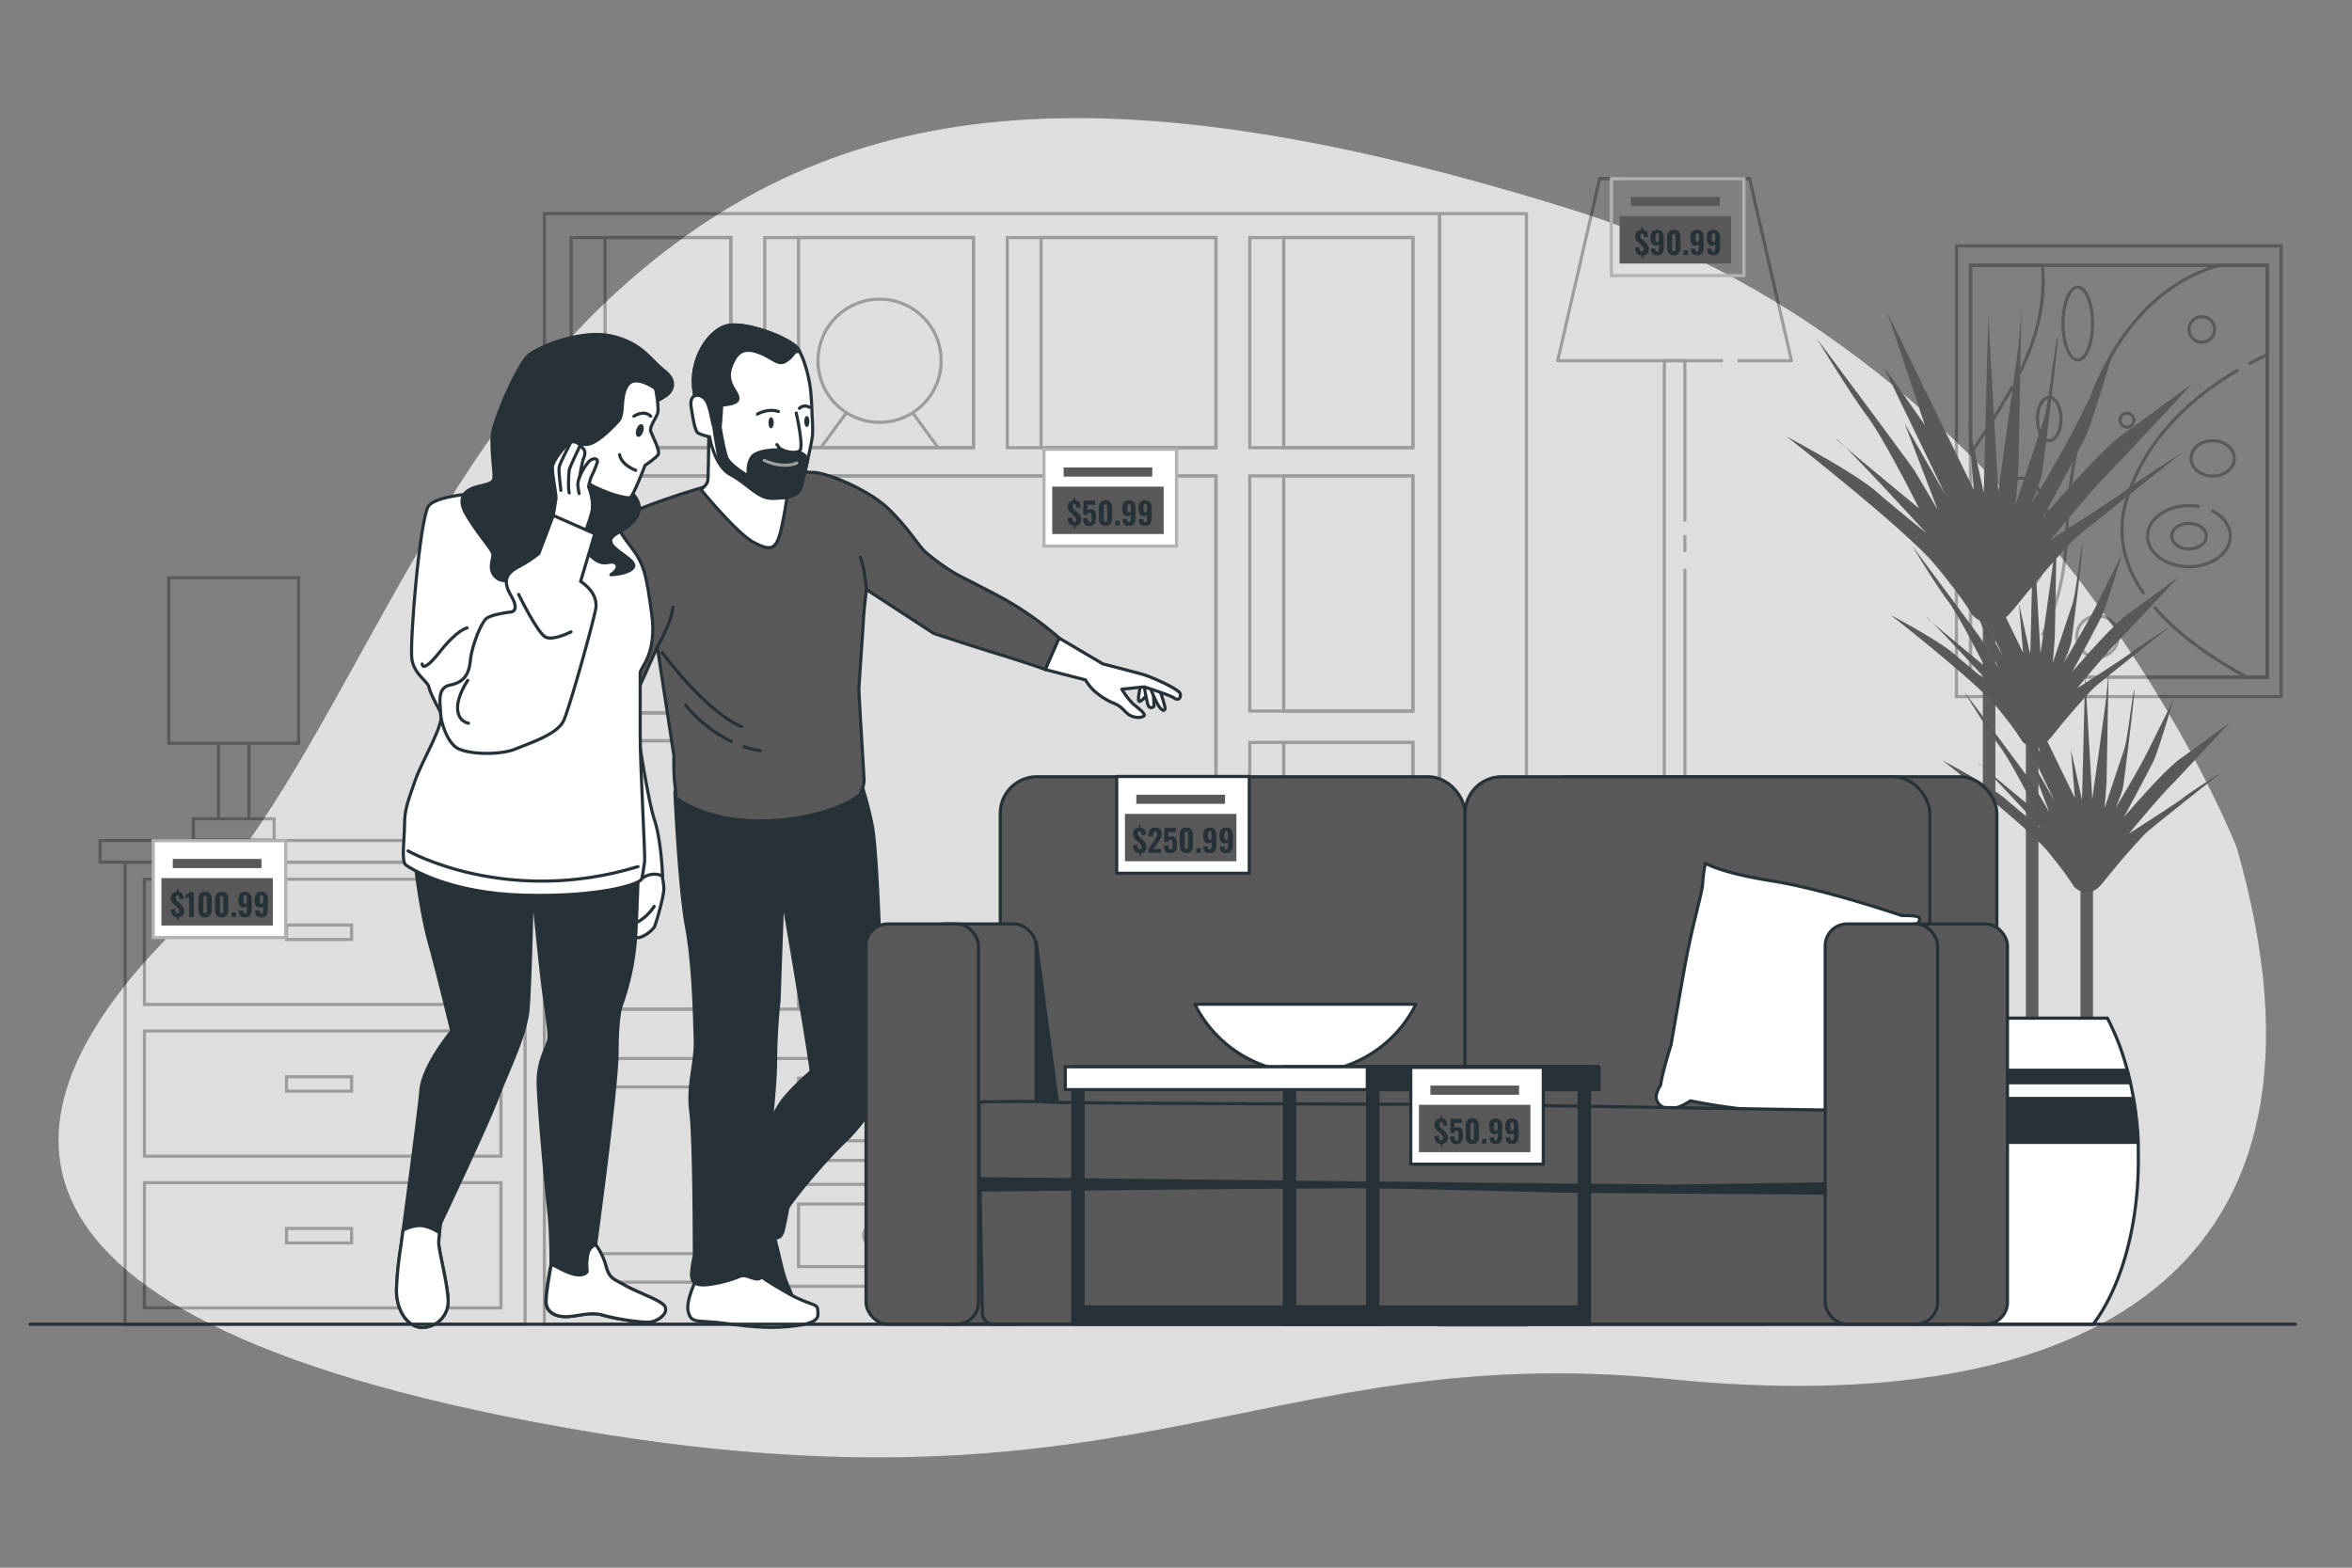 <svg xmlns="http://www.w3.org/2000/svg" viewBox="0 0 750 500"><rect x="0" y="0" width="750" height="500" fill="#808080" stroke="none"/><g id="freepik--background-simple--inject-2"><path d="M713.27,270.36S652.55,114.11,501.52,66.94,266.41,30.82,198.68,91.26,106.82,246,56.22,296.16s-79.41,120.14,112.1,157,232-26.53,364.34-13.27S752.2,406,713.27,270.36Z" style="fill:#595959"></path><path d="M713.27,270.36S652.55,114.11,501.52,66.94,266.41,30.82,198.68,91.26,106.82,246,56.22,296.16s-79.41,120.14,112.1,157,232-26.53,364.34-13.27S752.2,406,713.27,270.36Z" style="fill:#fff;opacity:0.8"></path></g><g id="freepik--lamp-2--inject-2"><g style="opacity:0.3"><polyline points="517.83 56.95 557.89 56.95 571.27 115.04 554.07 115.04" style="fill:none;stroke:#000;stroke-linejoin:round"></polyline><polyline points="549.37 115.04 496.72 115.04 510.1 56.95 513.8 56.95" style="fill:none;stroke:#000;stroke-linejoin:round"></polyline><line x1="537.27" y1="181.43" x2="537.27" y2="415.53" style="fill:none;stroke:#000;stroke-linejoin:round"></line><line x1="537.27" y1="170.69" x2="537.27" y2="176.06" style="fill:none;stroke:#000;stroke-linejoin:round"></line><polyline points="530.72 349.87 530.72 115.03 537.27 115.03 537.27 166.32" style="fill:none;stroke:#000;stroke-linejoin:round"></polyline><line x1="530.72" y1="415.53" x2="530.72" y2="356.25" style="fill:none;stroke:#000;stroke-linejoin:round"></line><rect x="503.09" y="415.53" width="59.38" height="6.82" style="fill:none;stroke:#000;stroke-linejoin:round"></rect></g></g><g id="freepik--lamp-1--inject-2"><g style="opacity:0.3"><rect x="53.83" y="184.27" width="41.39" height="52.8" style="fill:none;stroke:#000;stroke-miterlimit:10"></rect><line x1="69.67" y1="261.14" x2="69.67" y2="237.07" style="fill:none;stroke:#000;stroke-miterlimit:10"></line><line x1="79.38" y1="261.14" x2="79.38" y2="237.07" style="fill:none;stroke:#000;stroke-miterlimit:10"></line><rect x="61.64" y="261.15" width="25.77" height="6.76" style="fill:none;stroke:#000;stroke-miterlimit:10"></rect></g></g><g id="freepik--furniture-2--inject-2"><g style="opacity:0.3"><rect x="173.58" y="68.14" width="285.5" height="354.21" style="fill:none;stroke:#000;stroke-miterlimit:10"></rect><path d="M387.74,321.85H243.85V151.78H387.74ZM233.06,151.78H182.14v75.59h50.92Zm165.48-9h52v-67h-52Zm-10.8-67H321.2v67h66.54Zm-143.89,67H310.4v-67H243.85Zm-10.79,93.48H182.14v85.59h50.92Zm217.46-84.48h-52v75h52Zm-52,85v85h52v-85Zm-165.48-94v-67H182.14v67Z" style="fill:none;stroke:#000;stroke-miterlimit:10"></path><rect x="331.99" y="75.74" width="55.76" height="67.05" style="fill:none;stroke:#000;stroke-miterlimit:10"></rect><rect x="254.65" y="75.74" width="55.76" height="67.05" style="fill:none;stroke:#000;stroke-miterlimit:10"></rect><rect x="409.33" y="75.74" width="41.19" height="67.05" style="fill:none;stroke:#000;stroke-miterlimit:10"></rect><rect x="192.93" y="151.78" width="40.13" height="75.6" style="fill:none;stroke:#000;stroke-miterlimit:10"></rect><rect x="409.33" y="151.78" width="41.19" height="75.04" style="fill:none;stroke:#000;stroke-miterlimit:10"></rect><rect x="409.33" y="236.82" width="41.19" height="85.03" style="fill:none;stroke:#000;stroke-miterlimit:10"></rect><rect x="192.93" y="75.74" width="40.13" height="67.05" style="fill:none;stroke:#000;stroke-miterlimit:10"></rect><rect x="254.65" y="151.78" width="133.1" height="170.07" style="fill:none;stroke:#000;stroke-miterlimit:10"></rect><rect x="192.93" y="236.26" width="40.13" height="85.59" style="fill:none;stroke:#000;stroke-miterlimit:10"></rect><rect x="182.78" y="337.6" width="55.83" height="71.34" style="fill:none;stroke:#000;stroke-miterlimit:10"></rect><rect x="189.89" y="346.69" width="41.6" height="53.16" style="fill:none;stroke:#000;stroke-miterlimit:10"></rect><rect x="392.15" y="337.6" width="55.83" height="71.34" style="fill:none;stroke:#000;stroke-miterlimit:10"></rect><rect x="399.26" y="346.69" width="41.6" height="53.16" style="fill:none;stroke:#000;stroke-miterlimit:10"></rect><rect x="246.09" y="337.6" width="65.3" height="32.51" style="fill:none;stroke:#000;stroke-miterlimit:10"></rect><rect x="254.65" y="343.87" width="48.18" height="19.97" style="fill:none;stroke:#000;stroke-miterlimit:10"></rect><rect x="246.09" y="377.73" width="65.3" height="32.51" style="fill:none;stroke:#000;stroke-miterlimit:10"></rect><rect x="254.65" y="384.01" width="48.18" height="19.97" style="fill:none;stroke:#000;stroke-miterlimit:10"></rect><rect x="319.37" y="337.6" width="65.3" height="32.51" style="fill:none;stroke:#000;stroke-miterlimit:10"></rect><rect x="327.93" y="343.87" width="48.18" height="19.97" style="fill:none;stroke:#000;stroke-miterlimit:10"></rect><rect x="319.37" y="377.73" width="65.3" height="32.51" style="fill:none;stroke:#000;stroke-miterlimit:10"></rect><rect x="327.93" y="384.01" width="48.18" height="19.97" style="fill:none;stroke:#000;stroke-miterlimit:10"></rect><path d="M282,353.86a3.3,3.3,0,1,0-3.29,3.29A3.29,3.29,0,0,0,282,353.86Z" style="fill:none;stroke:#000;stroke-miterlimit:10"></path><path d="M355.12,353.86a3.3,3.3,0,1,0-3.29,3.29A3.29,3.29,0,0,0,355.12,353.86Z" style="fill:none;stroke:#000;stroke-miterlimit:10"></path><path d="M282,394a3.3,3.3,0,1,0-3.29,3.29A3.29,3.29,0,0,0,282,394Z" style="fill:none;stroke:#000;stroke-miterlimit:10"></path><circle cx="227.24" cy="372.51" r="3.3" style="fill:none;stroke:#000;stroke-miterlimit:10"></circle><circle cx="405.59" cy="372.51" r="3.3" style="fill:none;stroke:#000;stroke-miterlimit:10"></circle><circle cx="351.83" cy="393.99" r="3.3" style="fill:none;stroke:#000;stroke-miterlimit:10"></circle><rect x="459.08" y="68.14" width="27.68" height="354.51" style="fill:none;stroke:#000;stroke-miterlimit:10"></rect><circle cx="280.48" cy="115.06" r="19.64" style="fill:none;stroke:#000;stroke-miterlimit:10"></circle><line x1="261.44" y1="143.18" x2="270.02" y2="131.48" style="fill:none;stroke:#000;stroke-miterlimit:10"></line><line x1="299.45" y1="143.18" x2="290.88" y2="131.48" style="fill:none;stroke:#000;stroke-miterlimit:10"></line><rect x="201.03" y="196.98" width="20.46" height="30.29" style="fill:none;stroke:#000;stroke-miterlimit:10"></rect><polyline points="202.94 196.97 199.68 183.49 203.16 187.76 202.04 171.69 206.76 185.85 206.76 165.06 210.69 186.41 214.29 173.15 215.41 187.31 218.78 175.74 216.98 191.35 223.73 179.11 220.13 196.75" style="fill:none;stroke:#000;stroke-miterlimit:10"></polyline></g></g><g id="freepik--furniture-1--inject-2"><g style="opacity:0.3"><rect x="39.89" y="275" width="127.55" height="147.36" style="fill:none;stroke:#000;stroke-miterlimit:10"></rect><rect x="31.92" y="268.06" width="143.5" height="6.91" style="fill:none;stroke:#000;stroke-miterlimit:10"></rect><rect x="46.05" y="280.42" width="113.69" height="39.94" style="fill:none;stroke:#000;stroke-miterlimit:10"></rect><rect x="91.37" y="295.02" width="20.74" height="4.61" style="fill:none;stroke:#000;stroke-miterlimit:10"></rect><rect x="46.05" y="328.82" width="113.69" height="39.94" style="fill:none;stroke:#000;stroke-miterlimit:10"></rect><rect x="91.37" y="343.41" width="20.74" height="4.61" style="fill:none;stroke:#000;stroke-miterlimit:10"></rect><rect x="46.05" y="377.21" width="113.69" height="39.94" style="fill:none;stroke:#000;stroke-miterlimit:10"></rect><rect x="91.37" y="391.81" width="20.74" height="4.61" style="fill:none;stroke:#000;stroke-miterlimit:10"></rect></g></g><g id="freepik--Picture--inject-2"><g style="opacity:0.3"><path d="M623.86,78.41V222.18H727.42V78.41Zm99.07,137.53H628.36V84.65h94.57Z" style="fill:none;stroke:#000;stroke-miterlimit:10"></path><path d="M649.15,206a38.84,38.84,0,0,1-9.46,10h83.24V84.65H707.6l-2,.63c-15,4.73-30.5,18.42-39.29,43.3" style="fill:none;stroke:#000;stroke-miterlimit:10"></path><path d="M664.84,132.94a142.23,142.23,0,0,0-5.74,36.5c-.54,14.84-3.7,25.51-7.92,33.18" style="fill:none;stroke:#000;stroke-miterlimit:10"></path><path d="M713.68,118c-13.75,8-29.76,21.44-35.74,42.05-3.2,11-.2,20.92,5.75,29.41" style="fill:none;stroke:#000;stroke-miterlimit:10"></path><path d="M686.91,193.57c8.26,9.66,20,17.25,29.52,22.37h6.5V113.12c-1.86.87-3.84,1.85-5.9,3" style="fill:none;stroke:#000;stroke-miterlimit:10"></path><path d="M644.08,118.88c7.24-14.76,8-26.47,7.17-34.23H628.36v60.06c3.39-4.81,7.53-11.24,12.53-19.86l.89-1.56" style="fill:none;stroke:#000;stroke-miterlimit:10"></path><path d="M653.05,175.73c-1.12,7.27-4.45,12.55-8.39,12.55-4.86,0-8.8-8-8.8-17.9s3.94-17.9,8.8-17.9,8.79,8,8.79,17.9" style="fill:none;stroke:#000;stroke-miterlimit:10"></path><path d="M657.22,133.64c0,3.81-1.69,6.91-3.77,6.91s-3.77-3.1-3.77-6.91,1.69-6.91,3.77-6.91S657.22,129.82,657.22,133.64Z" style="fill:none;stroke:#000;stroke-miterlimit:10"></path><path d="M705.19,162.83c3.63,1.73,6,4.75,6,8.18,0,5.37-5.91,9.73-13.19,9.73s-13.19-4.36-13.19-9.73,5.9-9.74,13.19-9.74a17.81,17.81,0,0,1,3.46.34" style="fill:none;stroke:#000;stroke-miterlimit:10"></path><path d="M703.57,171c0,2.25-2.48,4.08-5.53,4.08s-5.53-1.83-5.53-4.08,2.47-4.09,5.53-4.09S703.57,168.75,703.57,171Z" style="fill:none;stroke:#000;stroke-miterlimit:10"></path><ellipse cx="705.57" cy="146.2" rx="6.91" ry="5.65" style="fill:none;stroke:#000;stroke-miterlimit:10"></ellipse><ellipse cx="662.55" cy="103.18" rx="4.71" ry="11.62" style="fill:none;stroke:#000;stroke-miterlimit:10"></ellipse><path d="M675.43,203a6.6,6.6,0,1,1-6.6-6.59A6.59,6.59,0,0,1,675.43,203Z" style="fill:none;stroke:#000;stroke-miterlimit:10"></path><path d="M706.2,105.06a4.08,4.08,0,1,1-4.08-4.08A4.09,4.09,0,0,1,706.2,105.06Z" style="fill:none;stroke:#000;stroke-miterlimit:10"></path><path d="M680.45,134a2.2,2.2,0,1,1-2.19-2.2A2.19,2.19,0,0,1,680.45,134Z" style="fill:none;stroke:#000;stroke-miterlimit:10"></path><rect x="628.36" y="84.65" width="94.57" height="131.28" style="fill:none;stroke:#000;stroke-miterlimit:10"></rect></g></g><g id="freepik--Plant--inject-2"><line x1="648.01" y1="331.29" x2="648.01" y2="220.95" style="fill:none;stroke:#5e5e5e;stroke-miterlimit:10;stroke-width:4px"></line><line x1="634.28" y1="333.52" x2="634.28" y2="181.13" style="fill:none;stroke:#5e5e5e;stroke-miterlimit:10;stroke-width:4px"></line><line x1="665.41" y1="334.26" x2="665.41" y2="280.74" style="fill:none;stroke:#5e5e5e;stroke-miterlimit:10;stroke-width:4px"></line><path d="M628.94,196.16s-2.75-5-11.93-16.07-47.29-40.86-47.29-40.86,21.57,11.48,28.46,17.44S614.25,170,614.25,170s-25.71-28-28.46-29.84,26.17,22,26.17,22-11-22-16.53-29.38S579.36,108,579.36,108,609.2,148,610.58,150.25s7.34,12.39,7.34,12.39L607.36,135.1l12.86,22.49s-18.37-38.1-19.28-39.94,12.85,17.9,12.85,17.9L601.85,99.74l27.55,56.48-1.83-22,5,22.95L634,100.66l3.22,56s5-35.81,6-43.15,1.37-15.15,1.37-15.15-.92,48.66-.92,50-.91,12.4-.91,12.4,6.88-20.66,8.72-26.17,3.67-24.34,4.59-27.09-4.59,42.24-5,44.07a53.36,53.36,0,0,1-3.21,8.73c-1.38,2.75,10.1-16.53,14.23-24.8l11.94-23.87s-6.89,23-8.73,27.09-13.77,26.17-13.77,26.17,17.91-21.12,25.71-26.63,22-16.07,22-16.07-23,24.79-27.55,29.38-17.9,20.66-17.9,20.66,23-14.69,24.33-16.06S696,144.28,696,144.28s-33.33,26.33-34.9,28c-13.31,14.24-17.9,21.12-20.66,23.88S633.08,200.29,628.94,196.16Z" style="fill:#595959"></path><path d="M644.79,236.41s-1.95-3.58-8.45-11.37-33.45-28.9-33.45-28.9,15.27,8.12,20.14,12.34,11.37,9.42,11.37,9.42-18.19-19.81-20.14-21.11,18.51,15.59,18.51,15.59-7.79-15.59-11.69-20.79-11.37-17.54-11.37-17.54,21.11,28.26,22.09,29.88L637,212.7l-7.47-19.49,9.1,15.92s-13-27-13.64-28.26,9.09,12.67,9.09,12.67l-8.44-25.33,19.48,39.94-1.3-15.58,3.58,16.23,1-39.94,2.27,39.62s3.58-25.33,4.23-30.53,1-10.72,1-10.72-.65,34.43-.65,35.4-.65,8.77-.65,8.77l6.17-18.51c1.3-3.9,2.6-17.21,3.25-19.16s-3.25,29.88-3.57,31.18a37.58,37.58,0,0,1-2.28,6.17c-1,1.94,7.15-11.69,10.07-17.54l8.44-16.89s-4.87,16.24-6.17,19.16-9.74,18.51-9.74,18.51,12.67-14.93,18.19-18.83,15.59-11.37,15.59-11.37S678.24,201.66,675,204.91s-12.66,14.61-12.66,14.61,16.23-10.39,17.21-11.37,12.66-8.44,12.66-8.44-23.57,18.62-24.68,19.81c-9.42,10.07-12.66,14.94-14.61,16.89S647.71,239.33,644.79,236.41Z" style="fill:#595959"></path><path d="M661.32,282.78s-2-3.57-8.45-11.37-33.45-28.9-33.45-28.9,15.27,8.12,20.14,12.34,11.36,9.42,11.36,9.42-18.18-19.81-20.13-21.11,18.51,15.59,18.51,15.59-7.79-15.59-11.69-20.79-11.37-17.53-11.37-17.53,21.11,28.25,22.09,29.87l5.19,8.77-7.47-19.48,9.1,15.91s-13-27-13.64-28.25,9.09,12.66,9.09,12.66l-8.44-25.33,19.48,39.94-1.3-15.58,3.57,16.23,1-39.94,2.27,39.62s3.57-25.33,4.22-30.53,1-10.71,1-10.71-.65,34.42-.65,35.39-.65,8.77-.65,8.77l6.17-18.51c1.3-3.9,2.6-17.21,3.25-19.16s-3.25,29.88-3.57,31.18a37.25,37.25,0,0,1-2.28,6.17c-1,1.95,7.15-11.69,10.07-17.54L693.14,223s-4.87,16.24-6.17,19.16-9.74,18.52-9.74,18.52,12.67-14.94,18.19-18.84S711,230.49,711,230.49,694.77,248,691.52,251.28s-12.67,14.61-12.67,14.61,16.24-10.39,17.22-11.37,12.66-8.44,12.66-8.44-23.57,18.63-24.68,19.81c-9.42,10.07-12.67,14.94-14.61,16.89S664.24,285.7,661.32,282.78Z" style="fill:#595959"></path><path d="M681.87,370c0,21.68-5.7,40.82-14.41,52.38H628.82c-8.71-11.56-14.41-30.7-14.41-52.38,0-1.89,0-3.77.13-5.62a114.76,114.76,0,0,1,1.49-14c.29-1.7.61-3.37,1-5,.3-1.36.62-2.69,1-4a78.54,78.54,0,0,1,6.36-16.65H672a78.54,78.54,0,0,1,6.36,16.65c.35,1.31.67,2.64,1,4,.36,1.63.68,3.3,1,5a114.76,114.76,0,0,1,1.49,14C681.83,366.2,681.87,368.08,681.87,370Z" style="fill:#fff;stroke:#263238;stroke-miterlimit:10"></path><path d="M678.31,341.35H618c-.35,1.31-.67,2.64-1,4h62.28C679,344,678.66,342.66,678.31,341.35Zm1.94,9H616a114.76,114.76,0,0,0-1.49,14h67.2A114.76,114.76,0,0,0,680.25,350.35Z" style="fill:#263238;stroke:#263238;stroke-miterlimit:10"></path></g><g id="freepik--character-2--inject-2"><path d="M258.66,341.76a74.13,74.13,0,0,0-8.81,8.81c-4,4.84-8.25,18.2-8.25,18.2l-3.13,34.12,2.28,2.85s6.25,7.68,8.81,9.1,4.27,3.69,3.42,0S250.7,410,249.28,404s-2.28-9.38-2.28-9.38,2,1.14,2.85-2.56,1.14-5.69,1.42-6.83,10.52-13.93,17.91-21,13.37-16.77,12.23-22.75-11.37-3.41-14.79-3.41S258.66,341.76,258.66,341.76Z" style="fill:#263238;stroke:#263238;stroke-linecap:round;stroke-linejoin:round"></path><path d="M242.74,407.16s1.65,1.43,8.54,5.34,9.32,3.11,9.45,5.14,1.08,4.05-6.48,5.13-14.05.54-22.84-.67-10.8.27-11.89-3.52,2.71-10.81,2.71-10.81,8.37-.81,12.43-2.29S242.74,407.16,242.74,407.16Z" style="fill:#fff;stroke:#263238;stroke-linecap:round;stroke-linejoin:round"></path><path d="M215.2,252.52s1.42,30.71,3.69,42.94,2.52,27.82,2.81,35.78-2.56,14.5-1.42,23.31,1.13,45.78,1.13,45.78-1.13,5.12-.85,6.83.85,3.41,7.11,2.27,7.39-2.27,9.1-2.56,5.12,2.28,6,.29,1.71-2.28,1.14-5.12-2.28-5.12-2.28-6.25,5.4-41.52,5.69-56.59A188.72,188.72,0,0,1,248.43,319c0-.85,1.17-32.94,1.17-32.94s9.06,53.41,9.06,55.69,8.25,8,14.5,7.39,8-.57,8.25-7.68-1.1-68.19-3.37-78.71a122.92,122.92,0,0,0-4.84-17.06s.29,6-27.29,7.11-29-3.42-29-3.42Z" style="fill:#263238;stroke:#263238;stroke-linecap:round;stroke-linejoin:round"></path><path d="M184.75,270.37v0Z" style="fill:none;stroke:#263238;stroke-linecap:round;stroke-linejoin:round"></path><path d="M194.84,271.42c0,.2-.06.38-.08.55C194.78,271.8,194.81,271.62,194.84,271.42Z" style="fill:none;stroke:#263238;stroke-linecap:round;stroke-linejoin:round"></path><path d="M194.74,272.07c0,.2-.05.38-.08.54C194.69,272.45,194.71,272.27,194.74,272.07Z" style="fill:none;stroke:#263238;stroke-linecap:round;stroke-linejoin:round"></path><path d="M184.71,271.78v0Z" style="fill:none;stroke:#263238;stroke-linecap:round;stroke-linejoin:round"></path><path d="M320.21,191.07c-9.16-4.94-12.83-6.59-15.76-8.24a71,71,0,0,1-9.5-6.9c-1.83-1.64-4.94-7-11.35-13.37s-20.15-11.9-24.36-11.9-6.78-.92-7.51-.74-25.83,5-25.83,5-29.67,8.43-32.79,13.74-2.38,28.39-3.11,32-3.67,23.08-3.67,23.08-2.56,18.32-1.83,26c.18,1.87.28,4.17.34,6.6a25.22,25.22,0,0,0,12.13.79c1.08-7.12,2.22-14.44,2.74-16.91,1.09-5.32,4.39-21.62,4.39-21.62l5.5-12.27,5.31,34.8a68.38,68.38,0,0,0,.18,8.06c.37,3.12.55,5.31.55,5.31s9.16,7.7,27.84,7.33,29.86-7,30.78-8.61a10.42,10.42,0,0,0,1.28-4.21c0-.73-1.65-27.29-1.65-28.94s1.46-21.8,1.46-22.9.92-9.16.92-9.16l21.46,14s11.12,3.68,20.64,6.61,15,4.92,15,4.92l4.39-10.07A107.13,107.13,0,0,0,320.21,191.07Z" style="fill:#595959;stroke:#263238;stroke-linecap:round;stroke-linejoin:round"></path><path d="M184.69,272.53v0Z" style="fill:none;stroke:#263238;stroke-linecap:round;stroke-linejoin:round"></path><path d="M196.08,263c0,.17-.05.33-.07.5C196,263.35,196.06,263.18,196.08,263Z" style="fill:none;stroke:#263238;stroke-linecap:round;stroke-linejoin:round"></path><path d="M195.88,264.34l0,.35C195.85,264.58,195.87,264.46,195.88,264.34Z" style="fill:none;stroke:#263238;stroke-linecap:round;stroke-linejoin:round"></path><path d="M195.16,269.24l0,.14Z" style="fill:none;stroke:#263238;stroke-linecap:round;stroke-linejoin:round"></path><path d="M195,270.08l-.06.44Z" style="fill:none;stroke:#263238;stroke-linecap:round;stroke-linejoin:round"></path><path d="M194.94,270.74c0,.21-.06.41-.09.59C194.88,271.15,194.91,271,194.94,270.74Z" style="fill:none;stroke:#263238;stroke-linecap:round;stroke-linejoin:round"></path><path d="M363.58,219.26s-.91,3.85-.37,4.4,3.48-2.75,3.3-4.4S364.5,218.35,363.58,219.26Z" style="fill:#fff;stroke:#263238;stroke-linecap:round;stroke-linejoin:round"></path><path d="M367.79,219.81l.19,5.5s-1.47,1.28-2-.74-1.1-5.49-1.1-5.49Z" style="fill:#fff;stroke:#263238;stroke-linecap:round;stroke-linejoin:round"></path><path d="M369.69,219.86a45.84,45.84,0,0,1,1.83,5.86c0,.92-.54,1.28-1.64,0s-3.12-6.41-3.12-6.41Z" style="fill:#fff;stroke:#263238;stroke-linecap:round;stroke-linejoin:round"></path><path d="M337.75,203.51l13.93,8.24s10.8,2.75,13.18,3.48,11.34,4.63,11.52,6.1-.73,2.2-2,1.28-9.51-3.53-9.51-3.53l-7.14.73a23.68,23.68,0,0,0,3.48,4.58c1.65,1.47,4.4,3.3,3.48,4s-3.11.55-4.58-.37-2.2-2.56-4.76-3.66a20.93,20.93,0,0,1-7-4.58,15.23,15.23,0,0,1-2.2-2.93l-12.82-3.3Z" style="fill:#fff;stroke:#263238;stroke-linecap:round;stroke-linejoin:round"></path><path d="M188.32,297.37a7.88,7.88,0,0,0,2.91,1.16,2.56,2.56,0,0,0,2.46-.81l.9-4.17L196.8,291c.72,1.15.35,3.24,2.62,4s1.06-1.06.26-3.33-.53-5.19-1.06-6.12c-.33-.57-1.05-2.08-1.56-3.17v-.07l-2.47-9.16s1.15-7.9,2.39-16.06a25.22,25.22,0,0,1-12.13-.79c.16,7.57-.15,16.3-.15,16.3s-2.92,17.08-2.11,20.9S188.32,297.37,188.32,297.37Z" style="fill:none;stroke:#263238;stroke-linecap:round;stroke-linejoin:round"></path><path d="M276.27,188s-.51-6.87-1.93-10.28" style="fill:none;stroke:#263238;stroke-linecap:round;stroke-linejoin:round"></path><path d="M209.6,206.34s4.46-7.56,5-12.68" style="fill:none;stroke:#263238;stroke-linecap:round;stroke-linejoin:round"></path><path d="M211.21,208.16s13.65,18.77,25.31,23.6" style="fill:none;stroke:#263238;stroke-linecap:round;stroke-linejoin:round"></path><path d="M237.3,238.16a30.76,30.76,0,0,0,5.19,1.28" style="fill:none;stroke:#263238;stroke-linecap:round;stroke-linejoin:round"></path><path d="M218.61,224.94a44.64,44.64,0,0,0,14.58,11.55" style="fill:none;stroke:#263238;stroke-linecap:round;stroke-linejoin:round"></path><path d="M226.08,134.9s-.18,16.86-.36,18.32-2.2,2.93-2.2,2.93,11.35,13.92,16.85,16.85,7.14,2.2,8.61-3.66a132.27,132.27,0,0,0,2.38-13.92L230.48,134S227.18,132.71,226.08,134.9Z" style="fill:#fff;stroke:#263238;stroke-linecap:round;stroke-linejoin:round"></path><path d="M221.57,126.21s-1.68.5-1.17,3.69,1.17,7.54,2.17,8.21a14.43,14.43,0,0,0,3.69,1.18s1.51,9.38,6.71,12.07,8.72,7.54,13.07,7.54,8.55-.5,9.39-3.52,3.52-14.25,3.69-16.93a51.86,51.86,0,0,0-.17-5.87c0-1.17-.17-5.36-.5-8.38s-1.68-9.22-3.86-12.74-16.93-9.06-22.8-7.55S219.22,115.15,221.57,126.21Z" style="fill:#fff;stroke:#263238;stroke-linecap:round;stroke-linejoin:round"></path><ellipse cx="245.88" cy="134.84" rx="0.84" ry="1.76" style="fill:#263238"></ellipse><path d="M258.11,134.42c0,1-.37,1.76-.83,1.76s-.84-.78-.84-1.76.37-1.76.84-1.76S258.11,133.45,258.11,134.42Z" style="fill:#263238"></path><path d="M241.52,132.08s3.35-2,6.7-.84" style="fill:none;stroke:#263238;stroke-linecap:round;stroke-linejoin:round"></path><path d="M254.93,130.23a2.58,2.58,0,0,1,3.18-.33" style="fill:none;stroke:#263238;stroke-linecap:round;stroke-linejoin:round"></path><path d="M251.91,143.81c-2.68-.67-10.22-.5-12.07,1.85s-1.17,6.2-1.17,6.2-5.87-3.35-6.88-5.87-2.17-9.89-2.17-9.89c.16-.67.5-6.2.5-6.7s5.2-.17,5.2-2.35-4.2-4.86-2.18-10.23,4.69-5.87,8.88-4.36,6.2,4.36,8.55,2.69a8.37,8.37,0,0,0,2.85-2.85,4.54,4.54,0,0,1,1.55-.19c-.12-.22-.25-.44-.38-.65-2.18-3.52-16.93-9.06-22.8-7.55s-12.57,11.24-10.22,22.3c0,0,1.51-.67,3.18,1s2.35,8,2.85,8.88c0,0,1.34,9.56,2.18,11.57a17.38,17.38,0,0,0,2.82,3.48l.37.21c5.19,2.68,8.72,7.54,13.07,7.54s8.55-.5,9.39-3.52c.43-1.54,1.33-5.2,2.14-8.79C256.08,143.83,254.57,144.48,251.91,143.81Z" style="fill:#263238;stroke:#263238;stroke-linecap:round;stroke-linejoin:round"></path><path d="M243.7,146.83s5.53,2.85,10.39.84" style="fill:none;stroke:#9e9e9e;stroke-linecap:round;stroke-linejoin:round"></path><path d="M253.92,131.74s2.35,10.56,1.18,11.9-6,.34-6.88-1.17a3,3,0,0,0-.49-.67" style="fill:#fff;stroke:#263238;stroke-linecap:round;stroke-linejoin:round"></path></g><g id="freepik--character-1--inject-2"><path d="M210.59,277.39a22.92,22.92,0,0,1,1.1,6c0,2.65-2.65,11.7-3.09,12.36A10,10,0,0,1,204,299a5.89,5.89,0,0,1-4-.88l1.54-23.4S209.9,275.38,210.59,277.39Z" style="fill:#fff;stroke:#263238;stroke-linecap:round;stroke-linejoin:round"></path><path d="M208.6,289.09a16.09,16.09,0,0,1-3.75,4,9.75,9.75,0,0,1-3.76,1.77" style="fill:#fff;stroke:#263238;stroke-linecap:round;stroke-linejoin:round"></path><path d="M202.65,228.89s3.78,25.83,6,32.44,2.64,18.06,2.64,18.06a6.37,6.37,0,0,0-6.68.9c-3.45,2.63-4.77-26.89-4.77-26.89Z" style="fill:#fff;stroke:#263238;stroke-linecap:round;stroke-linejoin:round"></path><path d="M132.38,275.26s1.6,14.86,4.57,25.6,7.1,28,7.1,28-9.15,10.88-9.84,18.88-6.4,50.05-6.4,50.05A112.83,112.83,0,0,0,126.44,411c-.23,6.63,3.43,12.11,7.77,12.34a8.26,8.26,0,0,0,8.68-8.68c-.23-5.49-3-15.77-3-18.28a46.84,46.84,0,0,1,.69-6.4s14.62-30.85,18-39.76,9.14-20.11,9.83-28.57,1.37-38.85,1.37-38.85h0s2.51,25.37,3.43,32.45,2.05,13.71,1.82,16-3.42,6.63-3.42,13.71,2.74,35.88,3.42,41.82.69,16.45.69,16.45-2.06,10.29-1.6,12.8,3,4.11,6.86,3.89,7.31-1.6,11.19-.46,13.49,2.74,15.77,2.06,4.8-2.52,4.12-4.58-8.1-4.31-13-7.08c-3.66-2.06-4.8-2.06-5.94-6.17a19.63,19.63,0,0,0-3.2-6.63s6.85-50.27,6.85-61.47S198,321,198,321a80.71,80.71,0,0,0,4.8-24.23c.68-14.17.91-24.45.91-24.45s-13.25,9.83-40.91,4.34-30.16-5.94-30.16-5.94Z" style="fill:#263238;stroke:#263238;stroke-linecap:round;stroke-linejoin:round"></path><path d="M212.14,416.94c-.69-2.05-8.1-4.31-13-7.08-3.66-2.06-4.8-2.06-5.94-6.17a19.63,19.63,0,0,0-3.2-6.63s-1.83.23-2.51,2.75a16.59,16.59,0,0,0-.23,5.71s-1.37,3-8.69-.92c-1-.53-1.91-1-2.74-1.37h0s-2.06,10.29-1.6,12.8,3,4.11,6.86,3.89,7.31-1.6,11.19-.46,13.49,2.74,15.77,2.06S212.82,419,212.14,416.94Z" style="fill:#fff;stroke:#263238;stroke-linecap:round;stroke-linejoin:round"></path><path d="M140.15,393.18c-1.83-1.16-4.36-2.41-6.63-2.29a13.14,13.14,0,0,0-5,1.46l-.73,5.4A112.83,112.83,0,0,0,126.44,411c-.23,6.63,3.43,12.11,7.77,12.34a8.26,8.26,0,0,0,8.68-8.68c-.23-5.49-3-15.77-3-18.28A28,28,0,0,1,140.15,393.18Z" style="fill:#fff;stroke:#263238;stroke-linecap:round;stroke-linejoin:round"></path><path d="M150.47,157.5s-10.85.65-13.68,3.69-6.29,44.51-5.42,49.28,5,6.73,5.42,8.69,2,4.77,3.69,8-5.81,15.16-8.1,21.79S129,258.12,129,262.92s-1.14,11.88.46,13,13.71,8.91,37.48,9.59,37.25-3.42,37.7-5.25.69-4.11.92-5.49-1.42-30.9-1.42-40V214.6c0-1.74,5.43-5.87,3.69-18.67s-2.38-16.07-6.94-21.93-4.78-8-6.52-11.51S183,156.85,183,156.85,155,155.76,150.47,157.5Z" style="fill:#fff;stroke:#263238;stroke-linecap:round;stroke-linejoin:round"></path><path d="M203.45,276.4c-42,12.8-73.35-5-73.35-5" style="fill:none;stroke:#263238;stroke-linecap:round;stroke-linejoin:round"></path><path d="M134.62,211.77s0,3.26,5.65-3.9,8.68-7.6,8.68-7.6" style="fill:none;stroke:#263238;stroke-linecap:round;stroke-linejoin:round"></path><path d="M201,156.74s5,4,1.78,8.53S194,170.22,194.8,173s8.53,5.75,7.14,7.93-7.14,2.38-7.14,2.38,3.18-2,1.59-3.57-3.77,1.58-7.73-2.18-6.15-10.11-3.37-15.86,3.57-7.14,3.57-7.14Z" style="fill:#263238;stroke:#263238;stroke-linecap:round;stroke-linejoin:round"></path><path d="M209.08,124s1.19,6.34.59,7.93-2.57,4.16-2.18,5.55,3.17,6.35,2.38,7.53-4.16,3.37-4.16,3.37-3.77,9.92-4.76,10.31-7.34-1-13.88-4.75-7.93-5.16-8.32-6.94-.6-3.57,1.38-6.94,7.93-1.19,10.11-8.33,3.77-13.87,10.31-14.47S209.08,124,209.08,124Z" style="fill:#fff;stroke:#263238;stroke-linecap:round;stroke-linejoin:round"></path><path d="M202.73,150s-4.56-1.59-5.15-5" style="fill:none;stroke:#263238;stroke-linecap:round;stroke-linejoin:round"></path><path d="M205.11,137.65c-.35,1.11-1.12,1.86-1.72,1.67s-.82-1.24-.47-2.35,1.12-1.86,1.72-1.67S205.46,136.54,205.11,137.65Z" style="fill:#263238"></path><path d="M202.14,132.75s3.17-2.18,5.35,0" style="fill:none;stroke:#263238;stroke-linecap:round;stroke-linejoin:round"></path><path d="M209.08,124s-6.35-4.76-8.92-1.19-.88,9.22-3,11.5c-11.24,12.24-11.89,5.35-13.68,6.94a11.36,11.36,0,0,0-3.17,8.72c.2,3.77,5.35,10.31,3.37,15.27s-6.54,5.35-7.53,9.31,7.14,6.74,3.17,10.11-11.7,5.16-12.49,5.16,4.16-4.17.79-5.16-6.74,2-9.51-.59-.6-5.95-1-7.53-4.56-5.95-8.33-12.3.6-8.32,3.77-9.11,4.76-1,4.95-2.78-.79-7.73-.59-12.89,8.33-23.39,11.7-26.16S185.29,105,195,107.18s12.29,7.53,16.85,11.1,2.18,6.94.2,8.13l-2,1.19Z" style="fill:#263238;stroke:#263238;stroke-linecap:round;stroke-linejoin:round"></path><path d="M176.42,164.4s.65-4.13.86-5.21-1.32-8.47-1.1-10.42,4.57-7.63,6.31-7.85,3,1.54,3.67,2.41.22,2.17-.22,3.25a47.22,47.22,0,0,0-1.07,5.43,17.62,17.62,0,0,1,2.81-4.7c1.52-1.52,3-1.09,2.82,0a30.45,30.45,0,0,1-1.94,4.7,18.73,18.73,0,0,0-.87,3.25s1.75,4.34,1.1,7.6-3,8.91-3.24,9.56-10.43-3.68-10.43-3.68Z" style="fill:#fff;stroke:#263238;stroke-linecap:round;stroke-linejoin:round"></path><path d="M184.87,152a7.75,7.75,0,0,0-.62,2.47,19.11,19.11,0,0,0,.43,2.93" style="fill:none;stroke:#263238;stroke-linecap:round;stroke-linejoin:round"></path><path d="M184.93,142.24s-3.2,6.58-3.41,7.63-.41,6.29,0,7.34" style="fill:none;stroke:#263238;stroke-linecap:round;stroke-linejoin:round"></path><path d="M181.88,141.33s-3.38,6.38-3.59,7.71.57,7.37.57,7.37" style="fill:none;stroke:#263238;stroke-linecap:round;stroke-linejoin:round"></path><path d="M176.42,164.4l13.25,5.84-4.53,15.2s5.87,3.47,4.79,8.9-8.2,31-10.15,35.4-10.19,7-15.4,9.14-16.06,1.76-19.1-.62-4.79-8.46-4.8-11.06-1.31-7.82,3-8.69,6.07-3.27,6.5-7.83,3.45-12.16,5.19-13.47,7.59-2,7.59-2,3.26,0,.21-5.21-1.1-7.38,2.59-9.34a40.09,40.09,0,0,0,6.29-4.14Z" style="fill:#fff;stroke:#263238;stroke-linecap:round;stroke-linejoin:round"></path><path d="M165.39,189.6s6.1,12.58,8.7,13.66,8-1.75,8-1.75" style="fill:none;stroke:#263238;stroke-linecap:round;stroke-linejoin:round"></path><path d="M149.15,217s-3.47,5-3.24,9.12,3.48,4.56,3.48,4.56" style="fill:none;stroke:#263238;stroke-linecap:round;stroke-linejoin:round"></path></g><g id="freepik--Sofa--inject-2"><rect x="318.96" y="247.74" width="148.2" height="121.45" rx="11.67" style="fill:#595959;stroke:#263238;stroke-miterlimit:10"></rect><polygon points="330.39 300.1 337.52 354.08 327.98 354.08 330.39 300.1" style="fill:#263238;stroke:#263238;stroke-miterlimit:10"></polygon><rect x="488.54" y="247.74" width="148.2" height="121.45" rx="11.67" style="fill:#595959;stroke:#263238;stroke-miterlimit:10"></rect><rect x="467.17" y="247.74" width="148.2" height="121.45" rx="11.67" style="fill:#595959;stroke:#263238;stroke-miterlimit:10"></rect><path d="M606.42,292S581.9,283.63,565.27,281s-21.46-5.69-21.46-5.69a47.91,47.91,0,0,0-.87,6.57c0,2.19-3.5,14-5.69,26.27s-4.38,25-4.38,25-2.9,9.28-3.24,12.45c-.11,1-3.41,4.54.1,7.16s9.27-1.66,9.27-1.66,16.64,3.5,30.64,3.5a197.61,197.61,0,0,0,27.59-2.19s4.81,3.07,6.56-.43l1.76-3.51C606,337,609.92,320,610.8,297.64,611,293.25,615.61,292,606.42,292Z" style="fill:#fff;stroke:#263238;stroke-linecap:round;stroke-linejoin:round"></path><rect x="294.52" y="294.68" width="35.86" height="127.67" rx="7" style="fill:#595959;stroke:#263238;stroke-miterlimit:10"></rect><rect x="276.16" y="294.68" width="35.86" height="127.67" rx="7" style="fill:#595959;stroke:#263238;stroke-miterlimit:10"></rect><path d="M312.26,365.37l1,53.38a3.57,3.57,0,0,0,3.57,3.58H620.09l-1-57Z" style="fill:#595959;stroke:#263238;stroke-miterlimit:10"></path><path d="M312.26,371.32v8.26c17.77-.25,98.49-1.08,118.27-1.08,23.28,0,66.4,1.53,77.08,1.53s105.09.74,105.09.74l.13-6.77Z" style="fill:#263238;stroke:#263238;stroke-miterlimit:10"></path><path d="M462.8,352.21c-4.78,0-124.71-.23-128.54-.7-3.09-.39-16.82-.15-22-.05v24.46c20.35.25,210.5,2.36,220.83,2.36,11,0,79.3-1.28,79.3-1.28V354.53S467.59,352.21,462.8,352.21Z" style="fill:#595959;stroke:#263238;stroke-miterlimit:10"></path><rect x="604.27" y="294.68" width="35.86" height="127.67" rx="7" style="fill:#595959;stroke:#263238;stroke-miterlimit:10"></rect><rect x="582.01" y="294.68" width="35.86" height="127.67" rx="7" style="fill:#595959;stroke:#263238;stroke-miterlimit:10"></rect></g><g id="freepik--Table--inject-2"><path d="M381,320.29a39.38,39.38,0,0,0,70.52,0Z" style="fill:#fff;stroke:#263238;stroke-linecap:round;stroke-linejoin:round"></path><path d="M506.76,340.23H409.55v82.12h97.3v-82C506.85,340.3,506.81,340.23,506.76,340.23Zm-3.19,76.59H412.83V345.76h90.64c.06,0,.1.08.1.17Z" style="fill:#263238;stroke:#263238;stroke-linecap:round;stroke-linejoin:round"></path><path d="M439.29,340.23H342.08v82.12h97.3v-82C439.38,340.3,439.34,340.23,439.29,340.23Zm-3.19,76.59H345.36V345.76H436c.05,0,.09.08.09.17Z" style="fill:#263238;stroke:#263238;stroke-linecap:round;stroke-linejoin:round"></path><path d="M339.69,340.23h170a.18.18,0,0,1,.18.18v7.12a0,0,0,0,1,0,0H339.69a0,0,0,0,1,0,0v-7.29A0,0,0,0,1,339.69,340.23Z" style="fill:#fff;stroke:#263238;stroke-linecap:round;stroke-linejoin:round"></path><path d="M436,340.23h73.69a.18.18,0,0,1,.18.18v7.12a0,0,0,0,1,0,0H436a0,0,0,0,1,0,0v-7.29A0,0,0,0,1,436,340.23Z" style="fill:#263238;stroke:#263238;stroke-linecap:round;stroke-linejoin:round"></path></g><g id="freepik--price-tags--inject-2"><rect x="356.1" y="247.65" width="42.26" height="30.88" style="fill:#fff;stroke:#263238;stroke-linecap:round;stroke-linejoin:round"></rect><rect x="358.72" y="259.58" width="35.54" height="15.11" style="fill:#595959"></rect><path d="M363.34,273v-.91a1.92,1.92,0,0,1-1.5-.64,2.89,2.89,0,0,1-.54-1.81l1.38-.24a3.59,3.59,0,0,0,.1.82,1.07,1.07,0,0,0,.25.49.57.57,0,0,0,.43.16.46.46,0,0,0,.42-.2.94.94,0,0,0,.11-.45,1.45,1.45,0,0,0-.23-.83,3.26,3.26,0,0,0-.63-.68l-.83-.72a4.3,4.3,0,0,1-.51-.54,2.24,2.24,0,0,1-.36-.62,2.33,2.33,0,0,1-.13-.83,1.91,1.91,0,0,1,.52-1.44,2.22,2.22,0,0,1,1.41-.58v-.87h.47V264a1.78,1.78,0,0,1,.86.24,1.46,1.46,0,0,1,.52.53,2.58,2.58,0,0,1,.25.69,6.7,6.7,0,0,1,.1.73l-1.4.21a5.38,5.38,0,0,0-.06-.64.89.89,0,0,0-.18-.44.47.47,0,0,0-.39-.15.49.49,0,0,0-.41.22.77.77,0,0,0-.15.46,1.14,1.14,0,0,0,.22.72,4.05,4.05,0,0,0,.49.53l.81.71a5.13,5.13,0,0,1,.6.63,3,3,0,0,1,.44.76,2.61,2.61,0,0,1,.16,1,2.09,2.09,0,0,1-.21.94,1.81,1.81,0,0,1-.6.69,1.94,1.94,0,0,1-.94.31V273Z" style="fill:#263238"></path><path d="M366.2,272V270.9l1.93-3c.14-.22.28-.43.4-.63a3.66,3.66,0,0,0,.32-.62A2,2,0,0,0,369,266a1,1,0,0,0-.15-.59.48.48,0,0,0-.42-.2.65.65,0,0,0-.45.16.91.91,0,0,0-.21.43,2.65,2.65,0,0,0-.06.58v.37H366.2v-.39a3.33,3.33,0,0,1,.22-1.26,1.78,1.78,0,0,1,.7-.85,2.19,2.19,0,0,1,1.24-.31,2.08,2.08,0,0,1,1.58.55,2.12,2.12,0,0,1,.53,1.53,2.56,2.56,0,0,1-.15.89,4.06,4.06,0,0,1-.39.78l-.51.78-1.53,2.3h2.36V272Z" style="fill:#263238"></path><path d="M373.22,272.1a2.23,2.23,0,0,1-1.27-.3,1.52,1.52,0,0,1-.61-.85,4.92,4.92,0,0,1-.16-1.28h1.46a4.87,4.87,0,0,0,.05.72.9.9,0,0,0,.2.44.56.56,0,0,0,.43.14.49.49,0,0,0,.41-.22,1.4,1.4,0,0,0,.15-.59q0-.37,0-.9a4.17,4.17,0,0,0-.05-.74,1,1,0,0,0-.19-.51.51.51,0,0,0-.43-.18.59.59,0,0,0-.44.18,1.19,1.19,0,0,0-.25.53h-1.29l.11-4.5H375v1.3h-2.4l-.09,1.75a.89.89,0,0,1,.4-.25,1.74,1.74,0,0,1,.6-.13,1.47,1.47,0,0,1,1,.23,1.76,1.76,0,0,1,.61.87,4.39,4.39,0,0,1,.19,1.4,6.92,6.92,0,0,1-.08,1.15,2.43,2.43,0,0,1-.3.92,1.6,1.6,0,0,1-.65.61A2.43,2.43,0,0,1,373.22,272.1Z" style="fill:#263238"></path><path d="M378.33,272.1a2.28,2.28,0,0,1-1.19-.29,1.84,1.84,0,0,1-.7-.81,2.78,2.78,0,0,1-.24-1.19v-3.55a3.09,3.09,0,0,1,.23-1.22,1.79,1.79,0,0,1,.69-.82,2.33,2.33,0,0,1,1.21-.29,2.25,2.25,0,0,1,1.19.29,1.79,1.79,0,0,1,.69.82,3.09,3.09,0,0,1,.22,1.22v3.55a2.94,2.94,0,0,1-.23,1.19,1.92,1.92,0,0,1-.71.81A2.19,2.19,0,0,1,378.33,272.1Zm0-1.33a.42.42,0,0,0,.38-.17,1,1,0,0,0,.16-.39,3.46,3.46,0,0,0,0-.43v-3.49a3.52,3.52,0,0,0,0-.45.92.92,0,0,0-.15-.41.45.45,0,0,0-.39-.17.46.46,0,0,0-.4.17,1.07,1.07,0,0,0-.16.41,3.52,3.52,0,0,0,0,.45v3.49a2.29,2.29,0,0,0,0,.43.77.77,0,0,0,.17.39A.42.42,0,0,0,378.33,270.77Z" style="fill:#263238"></path><path d="M381.44,272v-1.44h1.41V272Z" style="fill:#263238"></path><path d="M385.78,272.07a2.48,2.48,0,0,1-1.18-.23,1.37,1.37,0,0,1-.64-.68,2.87,2.87,0,0,1-.19-1.11v-.12h1.43a2,2,0,0,0,.1.74c.07.17.23.25.49.25a.46.46,0,0,0,.36-.15,1,1,0,0,0,.17-.5,6.07,6.07,0,0,0,.05-.95v-.81a.88.88,0,0,1-.4.33,1.66,1.66,0,0,1-.61.13,1.47,1.47,0,0,1-1-.31,1.73,1.73,0,0,1-.55-.85,4.47,4.47,0,0,1-.16-1.2,4.27,4.27,0,0,1,.21-1.41,1.75,1.75,0,0,1,.68-.93,2.51,2.51,0,0,1,2.47,0,1.77,1.77,0,0,1,.68.88,3.64,3.64,0,0,1,.22,1.33v2.89a4.93,4.93,0,0,1-.18,1.39,1.78,1.78,0,0,1-.63,1A2.1,2.1,0,0,1,385.78,272.07Zm0-4.25a.55.55,0,0,0,.36-.13,1,1,0,0,0,.22-.24v-1.26a2.48,2.48,0,0,0-.05-.56,1,1,0,0,0-.17-.41.47.47,0,0,0-.37-.16.46.46,0,0,0-.38.17,1.08,1.08,0,0,0-.17.47,5.22,5.22,0,0,0,0,.74c0,.26,0,.5,0,.71a1.05,1.05,0,0,0,.15.49A.47.47,0,0,0,385.79,267.82Z" style="fill:#263238"></path><path d="M391,272.07a2.43,2.43,0,0,1-1.17-.23,1.33,1.33,0,0,1-.64-.68,2.87,2.87,0,0,1-.19-1.11v-.12h1.42a2,2,0,0,0,.11.74c.07.17.23.25.48.25a.43.43,0,0,0,.36-.15.9.9,0,0,0,.18-.5,7.63,7.63,0,0,0,.05-.95v-.81a.94.94,0,0,1-.4.33,1.66,1.66,0,0,1-.61.13,1.52,1.52,0,0,1-1-.31,1.78,1.78,0,0,1-.54-.85,4.1,4.1,0,0,1-.16-1.2,4.57,4.57,0,0,1,.2-1.41,1.86,1.86,0,0,1,.68-.93,2.17,2.17,0,0,1,1.25-.33,2.14,2.14,0,0,1,1.22.32,1.74,1.74,0,0,1,.69.88,3.87,3.87,0,0,1,.21,1.33v2.89a5,5,0,0,1-.17,1.39,1.79,1.79,0,0,1-.64,1A2.07,2.07,0,0,1,391,272.07Zm0-4.25a.57.57,0,0,0,.37-.13,1.2,1.2,0,0,0,.22-.24v-1.26a3.24,3.24,0,0,0-.05-.56.86.86,0,0,0-.18-.41.46.46,0,0,0-.37-.16.44.44,0,0,0-.37.17,1,1,0,0,0-.17.47,5.06,5.06,0,0,0-.05.74c0,.26,0,.5,0,.71a1,1,0,0,0,.16.49A.46.46,0,0,0,391,267.82Z" style="fill:#263238"></path><rect x="362.35" y="253.46" width="28.28" height="2.92" style="fill:#595959"></rect><rect x="449.86" y="340.43" width="42.26" height="30.88" style="fill:#fff;stroke:#263238;stroke-linecap:round;stroke-linejoin:round"></rect><rect x="452.48" y="352.36" width="35.54" height="15.11" style="fill:#595959"></rect><path d="M459.47,365.75v-.91a2,2,0,0,1-1.51-.64,3,3,0,0,1-.54-1.81l1.38-.24a4.18,4.18,0,0,0,.11.82,1,1,0,0,0,.25.49.61.61,0,0,0,.43.16.43.43,0,0,0,.41-.2.84.84,0,0,0,.12-.45,1.45,1.45,0,0,0-.23-.83,3.35,3.35,0,0,0-.64-.68l-.83-.72a4.3,4.3,0,0,1-.51-.54,2.21,2.21,0,0,1-.35-.62,2.38,2.38,0,0,1-.14-.84,1.91,1.91,0,0,1,.53-1.43,2.16,2.16,0,0,1,1.4-.58v-.87h.47v.87a1.82,1.82,0,0,1,.87.24,1.43,1.43,0,0,1,.51.53,2.29,2.29,0,0,1,.26.69,6.7,6.7,0,0,1,.1.73l-1.4.21a5.38,5.38,0,0,0-.06-.64.94.94,0,0,0-.18-.44.47.47,0,0,0-.39-.15.52.52,0,0,0-.42.22.83.83,0,0,0-.14.46,1.09,1.09,0,0,0,.22.72,3.46,3.46,0,0,0,.49.53l.81.71a6,6,0,0,1,.6.63,3,3,0,0,1,.44.76,2.61,2.61,0,0,1,.16,1,2.09,2.09,0,0,1-.21.94,1.81,1.81,0,0,1-.6.69,1.94,1.94,0,0,1-.94.31v.92Z" style="fill:#263238"></path><path d="M464.39,364.88a2.27,2.27,0,0,1-1.27-.3,1.55,1.55,0,0,1-.6-.85,4.55,4.55,0,0,1-.16-1.29h1.46a3.85,3.85,0,0,0,.05.73.86.86,0,0,0,.2.44.53.53,0,0,0,.42.14.46.46,0,0,0,.41-.22,1.26,1.26,0,0,0,.16-.59q0-.37,0-.9a5.27,5.27,0,0,0,0-.74,1.09,1.09,0,0,0-.19-.51.54.54,0,0,0-.44-.19.57.57,0,0,0-.43.19,1.05,1.05,0,0,0-.25.53h-1.29l.1-4.5h3.64v1.3h-2.39l-.09,1.75a.91.91,0,0,1,.39-.25,1.75,1.75,0,0,1,.61-.13,1.47,1.47,0,0,1,1,.23,1.75,1.75,0,0,1,.6.87,4.34,4.34,0,0,1,.2,1.39,8.23,8.23,0,0,1-.08,1.16,2.43,2.43,0,0,1-.3.92,1.6,1.6,0,0,1-.65.61A2.48,2.48,0,0,1,464.39,364.88Z" style="fill:#263238"></path><path d="M469.5,364.88a2.24,2.24,0,0,1-1.18-.29,1.86,1.86,0,0,1-.71-.81,2.94,2.94,0,0,1-.23-1.19V359a3.09,3.09,0,0,1,.22-1.22,1.81,1.81,0,0,1,.7-.82,2.27,2.27,0,0,1,1.2-.29,2.23,2.23,0,0,1,1.19.29,1.79,1.79,0,0,1,.69.82,3.09,3.09,0,0,1,.23,1.22v3.55a2.78,2.78,0,0,1-.24,1.19,1.9,1.9,0,0,1-.7.81A2.23,2.23,0,0,1,469.5,364.88Zm0-1.33a.4.4,0,0,0,.38-.17A1,1,0,0,0,470,363a2.29,2.29,0,0,0,0-.43v-3.49a2.28,2.28,0,0,0,0-.45.92.92,0,0,0-.15-.41.44.44,0,0,0-.39-.17.45.45,0,0,0-.39.17.82.82,0,0,0-.16.41,3.4,3.4,0,0,0,0,.45v3.49a3.46,3.46,0,0,0,0,.43,1,1,0,0,0,.17.39A.43.43,0,0,0,469.5,363.55Z" style="fill:#263238"></path><path d="M472.62,364.74v-1.43H474v1.43Z" style="fill:#263238"></path><path d="M477,364.85a2.43,2.43,0,0,1-1.17-.23,1.33,1.33,0,0,1-.64-.68,2.86,2.86,0,0,1-.2-1.11v-.12h1.43a2,2,0,0,0,.11.74c.06.17.23.25.48.25a.43.43,0,0,0,.36-.15.9.9,0,0,0,.18-.5,7.63,7.63,0,0,0,.05-.95v-.81a.94.94,0,0,1-.4.33,1.66,1.66,0,0,1-.61.13,1.52,1.52,0,0,1-1-.31,1.78,1.78,0,0,1-.54-.85,4.1,4.1,0,0,1-.16-1.2A4.57,4.57,0,0,1,475,358a1.86,1.86,0,0,1,.68-.93,2.17,2.17,0,0,1,1.25-.33,2.14,2.14,0,0,1,1.22.32,1.74,1.74,0,0,1,.69.88,3.83,3.83,0,0,1,.21,1.33v2.89a5,5,0,0,1-.17,1.39,1.83,1.83,0,0,1-.64,1A2.13,2.13,0,0,1,477,364.85Zm0-4.26a.57.57,0,0,0,.37-.12,1.2,1.2,0,0,0,.22-.24V359a3.24,3.24,0,0,0-.05-.56.86.86,0,0,0-.18-.41.46.46,0,0,0-.37-.16.44.44,0,0,0-.37.17,1,1,0,0,0-.17.47,5.06,5.06,0,0,0-.05.74c0,.26,0,.5,0,.71a1.05,1.05,0,0,0,.15.49A.47.47,0,0,0,477,360.59Z" style="fill:#263238"></path><path d="M482.14,364.85a2.5,2.5,0,0,1-1.18-.23,1.35,1.35,0,0,1-.63-.68,2.86,2.86,0,0,1-.2-1.11v-.12h1.43a2,2,0,0,0,.1.74c.07.17.23.25.49.25a.46.46,0,0,0,.36-.15,1.09,1.09,0,0,0,.18-.5,8,8,0,0,0,0-.95v-.81a.88.88,0,0,1-.4.33,1.56,1.56,0,0,1-.6.13,1.48,1.48,0,0,1-1-.31,1.65,1.65,0,0,1-.54-.85,4.09,4.09,0,0,1-.17-1.2,4.27,4.27,0,0,1,.21-1.41,1.8,1.8,0,0,1,.68-.93,2.51,2.51,0,0,1,2.47,0,1.85,1.85,0,0,1,.69.88,3.83,3.83,0,0,1,.21,1.33v2.89a4.93,4.93,0,0,1-.18,1.39,1.76,1.76,0,0,1-.63,1A2.15,2.15,0,0,1,482.14,364.85Zm0-4.26a.52.52,0,0,0,.36-.12,1,1,0,0,0,.22-.24V359a3.28,3.28,0,0,0,0-.56,1.11,1.11,0,0,0-.18-.41.47.47,0,0,0-.37-.16.43.43,0,0,0-.37.17,1,1,0,0,0-.18.47,5.22,5.22,0,0,0,0,.74c0,.26,0,.5,0,.71a1.05,1.05,0,0,0,.15.49A.46.46,0,0,0,482.15,360.59Z" style="fill:#263238"></path><rect x="456.12" y="346.24" width="28.28" height="2.92" style="fill:#595959"></rect><rect x="513.84" y="57.01" width="42.26" height="30.88" style="fill:none;stroke:#b2b2b2;stroke-miterlimit:10"></rect><rect x="516.46" y="68.94" width="35.54" height="15.11" style="fill:#595959"></rect><path d="M523.45,82.33v-.91a2,2,0,0,1-1.51-.65A3,3,0,0,1,521.4,79l1.38-.23a4.29,4.29,0,0,0,.11.82,1,1,0,0,0,.25.48.58.58,0,0,0,.43.17A.43.43,0,0,0,524,80a.84.84,0,0,0,.12-.45,1.51,1.51,0,0,0-.23-.84,4,4,0,0,0-.64-.68l-.83-.71a6.32,6.32,0,0,1-.51-.54,1.93,1.93,0,0,1-.35-.63,2.29,2.29,0,0,1-.14-.83,1.91,1.91,0,0,1,.53-1.43,2.16,2.16,0,0,1,1.4-.58v-.87h.47v.87a1.86,1.86,0,0,1,.87.24,1.49,1.49,0,0,1,.51.52,2.8,2.8,0,0,1,.26.7,4.69,4.69,0,0,1,.09.73l-1.4.2a4.06,4.06,0,0,0,0-.64,1.07,1.07,0,0,0-.18-.43.43.43,0,0,0-.39-.15.52.52,0,0,0-.42.22.81.81,0,0,0-.14.46,1.09,1.09,0,0,0,.22.72,4,4,0,0,0,.49.53l.81.7a6,6,0,0,1,.59.64,2.74,2.74,0,0,1,.44.76,2.37,2.37,0,0,1,.17.95,2.14,2.14,0,0,1-.21,1,1.76,1.76,0,0,1-.61.69,2,2,0,0,1-.93.31v.92Z" style="fill:#263238"></path><path d="M528.43,81.43a2.56,2.56,0,0,1-1.17-.23,1.31,1.31,0,0,1-.64-.69,2.79,2.79,0,0,1-.2-1.11v-.11h1.43A2,2,0,0,0,528,80a.47.47,0,0,0,.48.25.43.43,0,0,0,.36-.15.94.94,0,0,0,.18-.5,7.75,7.75,0,0,0,0-.95v-.81a.94.94,0,0,1-.4.33,1.66,1.66,0,0,1-.61.13,1.57,1.57,0,0,1-1-.31,1.77,1.77,0,0,1-.54-.86A4,4,0,0,1,526.3,76a4.57,4.57,0,0,1,.2-1.41,1.86,1.86,0,0,1,.68-.93,2.17,2.17,0,0,1,1.25-.33,2.14,2.14,0,0,1,1.22.31,1.8,1.8,0,0,1,.69.89,3.83,3.83,0,0,1,.21,1.33v2.89a5,5,0,0,1-.17,1.39,1.83,1.83,0,0,1-.64,1A2.13,2.13,0,0,1,528.43,81.43Zm0-4.26a.57.57,0,0,0,.37-.12,1.2,1.2,0,0,0,.22-.24V75.55a3.24,3.24,0,0,0,0-.56.82.82,0,0,0-.18-.41.43.43,0,0,0-.37-.16.44.44,0,0,0-.37.17,1,1,0,0,0-.17.47,5,5,0,0,0,0,.73q0,.4,0,.72A1,1,0,0,0,528,77,.48.48,0,0,0,528.44,77.17Z" style="fill:#263238"></path><path d="M533.76,81.46a2.25,2.25,0,0,1-1.19-.29,1.84,1.84,0,0,1-.7-.81,2.78,2.78,0,0,1-.24-1.19V75.62a3.05,3.05,0,0,1,.23-1.22,1.79,1.79,0,0,1,.69-.82,2.24,2.24,0,0,1,1.21-.29,2.13,2.13,0,0,1,1.18.29,1.79,1.79,0,0,1,.69.82,2.89,2.89,0,0,1,.23,1.22v3.55a2.78,2.78,0,0,1-.24,1.19,1.84,1.84,0,0,1-.7.81A2.19,2.19,0,0,1,533.76,81.46Zm0-1.33a.45.45,0,0,0,.38-.17.84.84,0,0,0,.15-.39,2.29,2.29,0,0,0,0-.43V75.65a3.4,3.4,0,0,0,0-.45.88.88,0,0,0-.15-.41.43.43,0,0,0-.39-.17.44.44,0,0,0-.4.17,1,1,0,0,0-.16.41,3.4,3.4,0,0,0,0,.45v3.49a2.29,2.29,0,0,0,0,.43.85.85,0,0,0,.16.39A.48.48,0,0,0,533.76,80.13Z" style="fill:#263238"></path><path d="M536.87,81.32V79.88h1.41v1.44Z" style="fill:#263238"></path><path d="M541.2,81.43A2.56,2.56,0,0,1,540,81.2a1.31,1.31,0,0,1-.64-.69,2.8,2.8,0,0,1-.19-1.11v-.11h1.42a2,2,0,0,0,.11.74.56.56,0,0,0,.85.1,1,1,0,0,0,.17-.5,7.75,7.75,0,0,0,0-.95v-.81a.88.88,0,0,1-.4.33,1.66,1.66,0,0,1-.61.13,1.57,1.57,0,0,1-1-.31,1.77,1.77,0,0,1-.54-.86,4,4,0,0,1-.16-1.19,4.57,4.57,0,0,1,.2-1.41,1.82,1.82,0,0,1,.69-.93,2.12,2.12,0,0,1,1.24-.33,2.18,2.18,0,0,1,1.23.31,1.84,1.84,0,0,1,.68.89,3.82,3.82,0,0,1,.22,1.33v2.89a5,5,0,0,1-.18,1.39,1.83,1.83,0,0,1-.64,1A2.13,2.13,0,0,1,541.2,81.43Zm0-4.26a.55.55,0,0,0,.37-.12,1.2,1.2,0,0,0,.22-.24V75.55a3.24,3.24,0,0,0,0-.56.91.91,0,0,0-.17-.41.51.51,0,0,0-.75,0,1.08,1.08,0,0,0-.17.47,5.16,5.16,0,0,0,0,.73c0,.27,0,.51,0,.72a1,1,0,0,0,.16.49A.48.48,0,0,0,541.21,77.17Z" style="fill:#263238"></path><path d="M546.39,81.43a2.56,2.56,0,0,1-1.17-.23,1.31,1.31,0,0,1-.64-.69,2.79,2.79,0,0,1-.2-1.11v-.11h1.43a2,2,0,0,0,.11.74.46.46,0,0,0,.48.25.43.43,0,0,0,.36-.15.94.94,0,0,0,.18-.5,7.75,7.75,0,0,0,0-.95v-.81a.94.94,0,0,1-.4.33,1.66,1.66,0,0,1-.61.13,1.55,1.55,0,0,1-1-.31,1.77,1.77,0,0,1-.54-.86,4,4,0,0,1-.16-1.19,4.57,4.57,0,0,1,.2-1.41,1.86,1.86,0,0,1,.68-.93,2.17,2.17,0,0,1,1.25-.33,2.14,2.14,0,0,1,1.22.31,1.8,1.8,0,0,1,.69.89,3.83,3.83,0,0,1,.21,1.33v2.89a5,5,0,0,1-.17,1.39,1.83,1.83,0,0,1-.64,1A2.13,2.13,0,0,1,546.39,81.43Zm0-4.26a.57.57,0,0,0,.37-.12,1.6,1.6,0,0,0,.22-.24V75.55a3.24,3.24,0,0,0,0-.56.82.82,0,0,0-.18-.41.43.43,0,0,0-.37-.16.44.44,0,0,0-.37.17,1,1,0,0,0-.17.47,5,5,0,0,0-.05.73q0,.4,0,.72A1.05,1.05,0,0,0,546,77,.5.5,0,0,0,546.4,77.17Z" style="fill:#263238"></path><rect x="520.1" y="62.82" width="28.28" height="2.92" style="fill:#595959"></rect><rect x="332.91" y="143.29" width="42.26" height="30.88" style="fill:#fff;stroke:#b2b2b2;stroke-miterlimit:10"></rect><rect x="335.53" y="155.21" width="35.54" height="15.11" style="fill:#595959"></rect><path d="M342.51,168.61v-.91a1.92,1.92,0,0,1-1.5-.65,2.87,2.87,0,0,1-.54-1.81l1.38-.23a4.25,4.25,0,0,0,.1.81,1.07,1.07,0,0,0,.25.49.59.59,0,0,0,.43.16.45.45,0,0,0,.42-.19.94.94,0,0,0,.11-.45,1.48,1.48,0,0,0-.23-.84,3.52,3.52,0,0,0-.63-.68l-.83-.71a6.32,6.32,0,0,1-.51-.54,2.16,2.16,0,0,1-.36-.63,2.3,2.3,0,0,1-.13-.83,1.9,1.9,0,0,1,.52-1.43,2.17,2.17,0,0,1,1.41-.59v-.87h.47v.87a1.78,1.78,0,0,1,.86.24,1.46,1.46,0,0,1,.52.53,2.64,2.64,0,0,1,.25.7,4.73,4.73,0,0,1,.1.73l-1.4.2a5.59,5.59,0,0,0-.06-.64.89.89,0,0,0-.18-.44.44.44,0,0,0-.39-.14.48.48,0,0,0-.41.21.76.76,0,0,0-.14.46,1.17,1.17,0,0,0,.21.73,4.81,4.81,0,0,0,.49.53l.81.7a5.17,5.17,0,0,1,.6.64,3,3,0,0,1,.44.76,2.52,2.52,0,0,1,.17,1,2.06,2.06,0,0,1-.21.94,1.7,1.7,0,0,1-.61.69,2.06,2.06,0,0,1-.94.32v.92Z" style="fill:#263238"></path><path d="M347.44,167.74a2.2,2.2,0,0,1-1.28-.31,1.52,1.52,0,0,1-.6-.85,4.81,4.81,0,0,1-.16-1.28h1.46a4.67,4.67,0,0,0,.05.72.79.79,0,0,0,.2.44.52.52,0,0,0,.43.14.51.51,0,0,0,.41-.21,1.45,1.45,0,0,0,.15-.59q0-.39,0-.9a4.28,4.28,0,0,0-.05-.75,1,1,0,0,0-.19-.5.49.49,0,0,0-.43-.19.56.56,0,0,0-.44.19,1.15,1.15,0,0,0-.25.52h-1.29l.11-4.5h3.64V161h-2.4l-.09,1.76a.9.9,0,0,1,.4-.26,2.28,2.28,0,0,1,.6-.13,1.42,1.42,0,0,1,1,.24,1.74,1.74,0,0,1,.61.87,4.32,4.32,0,0,1,.19,1.39,8.34,8.34,0,0,1-.08,1.16,2.49,2.49,0,0,1-.3.92,1.51,1.51,0,0,1-.65.6A2.42,2.42,0,0,1,347.44,167.74Z" style="fill:#263238"></path><path d="M352.55,167.74a2.17,2.17,0,0,1-1.19-.3,1.76,1.76,0,0,1-.7-.8,2.81,2.81,0,0,1-.24-1.19v-3.56a3.09,3.09,0,0,1,.23-1.22,1.76,1.76,0,0,1,.69-.81,2.24,2.24,0,0,1,1.21-.3,2.11,2.11,0,0,1,1.18.3,1.76,1.76,0,0,1,.69.81,2.92,2.92,0,0,1,.23,1.22v3.56a2.81,2.81,0,0,1-.24,1.19,1.76,1.76,0,0,1-.7.8A2.11,2.11,0,0,1,352.55,167.74Zm0-1.34a.44.44,0,0,0,.38-.16.84.84,0,0,0,.15-.4,2.12,2.12,0,0,0,0-.42v-3.5a3.64,3.64,0,0,0,0-.45.88.88,0,0,0-.15-.4.43.43,0,0,0-.39-.17.44.44,0,0,0-.4.17,1,1,0,0,0-.16.4,3.64,3.64,0,0,0,0,.45v3.5a2.12,2.12,0,0,0,0,.42.85.85,0,0,0,.16.4A.47.47,0,0,0,352.55,166.4Z" style="fill:#263238"></path><path d="M355.66,167.6v-1.44h1.41v1.44Z" style="fill:#263238"></path><path d="M360,167.71a2.59,2.59,0,0,1-1.17-.23,1.39,1.39,0,0,1-.64-.69,2.8,2.8,0,0,1-.19-1.11v-.12h1.43a2,2,0,0,0,.1.75.57.57,0,0,0,.85.09,1,1,0,0,0,.17-.49,7.75,7.75,0,0,0,0-.95v-.82a.84.84,0,0,1-.4.34,1.48,1.48,0,0,1-.61.12,1.51,1.51,0,0,1-1-.3,1.82,1.82,0,0,1-.54-.86,4.08,4.08,0,0,1-.16-1.19,4.19,4.19,0,0,1,.21-1.41,1.75,1.75,0,0,1,.68-.93,2.12,2.12,0,0,1,1.24-.34,2.18,2.18,0,0,1,1.23.32,1.8,1.8,0,0,1,.68.89,3.6,3.6,0,0,1,.22,1.33V165a5,5,0,0,1-.18,1.39,1.81,1.81,0,0,1-.63,1A2.12,2.12,0,0,1,360,167.71Zm0-4.26a.55.55,0,0,0,.37-.12,1,1,0,0,0,.22-.24v-1.27a3.12,3.12,0,0,0,0-.55.91.91,0,0,0-.17-.41.45.45,0,0,0-.38-.16.43.43,0,0,0-.37.17,1,1,0,0,0-.17.47,5.07,5.07,0,0,0,0,.73c0,.27,0,.5,0,.71a1,1,0,0,0,.15.49A.46.46,0,0,0,360,163.45Z" style="fill:#263238"></path><path d="M365.18,167.71a2.56,2.56,0,0,1-1.17-.23,1.35,1.35,0,0,1-.64-.69,2.79,2.79,0,0,1-.2-1.11v-.12h1.43a2,2,0,0,0,.11.75c.06.16.23.24.48.24a.43.43,0,0,0,.36-.15.87.87,0,0,0,.18-.49,7.75,7.75,0,0,0,0-.95v-.82a.89.89,0,0,1-.4.34,1.48,1.48,0,0,1-.61.12,1.51,1.51,0,0,1-1-.3,1.82,1.82,0,0,1-.54-.86,4.08,4.08,0,0,1-.16-1.19,4.48,4.48,0,0,1,.2-1.41,1.86,1.86,0,0,1,.68-.93,2.17,2.17,0,0,1,1.25-.34,2.14,2.14,0,0,1,1.22.32,1.76,1.76,0,0,1,.69.89,3.83,3.83,0,0,1,.21,1.33V165a5,5,0,0,1-.17,1.39,1.77,1.77,0,0,1-.64,1A2.06,2.06,0,0,1,365.18,167.71Zm0-4.26a.57.57,0,0,0,.37-.12,1.2,1.2,0,0,0,.22-.24v-1.27a3.12,3.12,0,0,0,0-.55.82.82,0,0,0-.18-.41.43.43,0,0,0-.37-.16.41.41,0,0,0-.37.17.93.93,0,0,0-.17.47,4.91,4.91,0,0,0-.05.73c0,.27,0,.5,0,.71a1,1,0,0,0,.15.49A.48.48,0,0,0,365.19,163.45Z" style="fill:#263238"></path><rect x="339.16" y="149.09" width="28.28" height="2.92" style="fill:#595959"></rect><rect x="48.85" y="268.14" width="42.26" height="30.88" style="fill:#fff;stroke:#b2b2b2;stroke-miterlimit:10"></rect><rect x="51.47" y="280.07" width="35.54" height="15.11" style="fill:#595959"></rect><path d="M56.46,293.46v-.91A1.94,1.94,0,0,1,55,291.9a3,3,0,0,1-.54-1.81l1.38-.23a4.29,4.29,0,0,0,.11.82.94.94,0,0,0,.24.48.62.62,0,0,0,.44.17.43.43,0,0,0,.41-.2.84.84,0,0,0,.11-.45,1.43,1.43,0,0,0-.23-.84,3.52,3.52,0,0,0-.63-.68l-.83-.71a6.32,6.32,0,0,1-.51-.54,2.16,2.16,0,0,1-.36-.63,2.54,2.54,0,0,1-.13-.83,1.91,1.91,0,0,1,.53-1.43,2.12,2.12,0,0,1,1.4-.58v-.88h.47v.88a1.86,1.86,0,0,1,.87.24,1.49,1.49,0,0,1,.51.52,2.44,2.44,0,0,1,.25.7,3.76,3.76,0,0,1,.1.73l-1.4.2a3.1,3.1,0,0,0-.06-.64,1,1,0,0,0-.17-.43.44.44,0,0,0-.39-.15.49.49,0,0,0-.42.22.81.81,0,0,0-.14.46,1.14,1.14,0,0,0,.21.72,6,6,0,0,0,.49.53l.82.7a6,6,0,0,1,.59.64,2.74,2.74,0,0,1,.44.76,2.55,2.55,0,0,1,.17.95,2.14,2.14,0,0,1-.21,1,1.76,1.76,0,0,1-.61.69,2,2,0,0,1-.93.31v.92Z" style="fill:#263238"></path><path d="M60.29,292.45v-6.36a1,1,0,0,1-.24.1l-.32.12-.34.12-.24.09V285.4l.32-.15.42-.22.43-.25a1.76,1.76,0,0,0,.31-.26H61.8v7.93Z" style="fill:#263238"></path><path d="M65.39,292.59a2.24,2.24,0,0,1-1.18-.29,1.92,1.92,0,0,1-.71-.81,3,3,0,0,1-.23-1.19v-3.55a3.06,3.06,0,0,1,.22-1.22,1.81,1.81,0,0,1,.7-.82,2.18,2.18,0,0,1,1.2-.29,2.14,2.14,0,0,1,1.19.29,1.79,1.79,0,0,1,.69.82,3.05,3.05,0,0,1,.23,1.22v3.55a2.81,2.81,0,0,1-.24,1.19,1.84,1.84,0,0,1-.7.81A2.23,2.23,0,0,1,65.39,292.59Zm0-1.33a.42.42,0,0,0,.38-.17.85.85,0,0,0,.16-.4,2.12,2.12,0,0,0,0-.42v-3.5a3.64,3.64,0,0,0,0-.45,1,1,0,0,0-.16-.4.41.41,0,0,0-.39-.17.43.43,0,0,0-.39.17.79.79,0,0,0-.16.4,3.64,3.64,0,0,0,0,.45v3.5a2.12,2.12,0,0,0,0,.42.85.85,0,0,0,.16.4A.46.46,0,0,0,65.39,291.26Z" style="fill:#263238"></path><path d="M70.71,292.59a2.28,2.28,0,0,1-1.19-.29,1.9,1.9,0,0,1-.7-.81,2.81,2.81,0,0,1-.24-1.19v-3.55a3.05,3.05,0,0,1,.23-1.22,1.79,1.79,0,0,1,.69-.82,2.24,2.24,0,0,1,1.21-.29,2.17,2.17,0,0,1,1.19.29,1.79,1.79,0,0,1,.69.82,3.06,3.06,0,0,1,.22,1.22v3.55a3,3,0,0,1-.23,1.19,1.86,1.86,0,0,1-.71.81A2.19,2.19,0,0,1,70.71,292.59Zm0-1.33a.45.45,0,0,0,.38-.17,1,1,0,0,0,.16-.4,3.19,3.19,0,0,0,0-.42v-3.5a3.64,3.64,0,0,0,0-.45.88.88,0,0,0-.15-.4.43.43,0,0,0-.39-.17.44.44,0,0,0-.4.17,1,1,0,0,0-.16.4,3.64,3.64,0,0,0,0,.45v3.5a2.12,2.12,0,0,0,0,.42.85.85,0,0,0,.17.4A.45.45,0,0,0,70.71,291.26Z" style="fill:#263238"></path><path d="M73.82,292.45V291h1.41v1.44Z" style="fill:#263238"></path><path d="M78.16,292.56a2.6,2.6,0,0,1-1.18-.23,1.33,1.33,0,0,1-.63-.69,2.62,2.62,0,0,1-.2-1.11v-.11h1.43a2,2,0,0,0,.1.74c.07.16.23.24.49.24a.45.45,0,0,0,.36-.14,1,1,0,0,0,.17-.5,6.15,6.15,0,0,0,0-.95V289a.88.88,0,0,1-.4.33,1.61,1.61,0,0,1-.61.13,1.52,1.52,0,0,1-1-.31,1.71,1.71,0,0,1-.55-.86A4.39,4.39,0,0,1,76,287.1a4.27,4.27,0,0,1,.21-1.41,1.75,1.75,0,0,1,.68-.93,2.54,2.54,0,0,1,2.47,0,1.84,1.84,0,0,1,.68.89,3.6,3.6,0,0,1,.22,1.33v2.89a5,5,0,0,1-.18,1.39,1.82,1.82,0,0,1-.63,1A2.17,2.17,0,0,1,78.16,292.56Zm0-4.26a.54.54,0,0,0,.36-.12,1,1,0,0,0,.22-.24v-1.26a2.43,2.43,0,0,0,0-.56.91.91,0,0,0-.17-.41.44.44,0,0,0-.37-.16.46.46,0,0,0-.38.17,1.08,1.08,0,0,0-.17.47,5.16,5.16,0,0,0,0,.73q0,.4,0,.72a1.09,1.09,0,0,0,.15.49A.49.49,0,0,0,78.17,288.3Z" style="fill:#263238"></path><path d="M83.34,292.56a2.56,2.56,0,0,1-1.17-.23,1.31,1.31,0,0,1-.64-.69,2.8,2.8,0,0,1-.19-1.11v-.11h1.43a2,2,0,0,0,.1.74.58.58,0,0,0,.85.1,1,1,0,0,0,.17-.5,7.75,7.75,0,0,0,0-.95V289a.88.88,0,0,1-.4.33,1.66,1.66,0,0,1-.61.13,1.57,1.57,0,0,1-1-.31,1.77,1.77,0,0,1-.54-.86,4,4,0,0,1-.16-1.19,4.57,4.57,0,0,1,.2-1.41,1.82,1.82,0,0,1,.69-.93,2.12,2.12,0,0,1,1.24-.33,2.18,2.18,0,0,1,1.23.31,1.84,1.84,0,0,1,.68.89,3.6,3.6,0,0,1,.22,1.33v2.89a5,5,0,0,1-.18,1.39,1.83,1.83,0,0,1-.64,1A2.13,2.13,0,0,1,83.34,292.56Zm0-4.26a.55.55,0,0,0,.37-.12,1.2,1.2,0,0,0,.22-.24v-1.26a3.15,3.15,0,0,0,0-.56.91.91,0,0,0-.17-.41.51.51,0,0,0-.75,0,1.08,1.08,0,0,0-.17.47,5.16,5.16,0,0,0,0,.73c0,.27,0,.51,0,.72a1,1,0,0,0,.16.49A.48.48,0,0,0,83.35,288.3Z" style="fill:#263238"></path><rect x="55.1" y="273.95" width="28.28" height="2.92" style="fill:#595959"></rect></g><g id="freepik--Floor--inject-2"><line x1="9.56" y1="422.35" x2="731.95" y2="422.35" style="fill:none;stroke:#263238;stroke-linecap:round;stroke-linejoin:round"></line></g></svg>